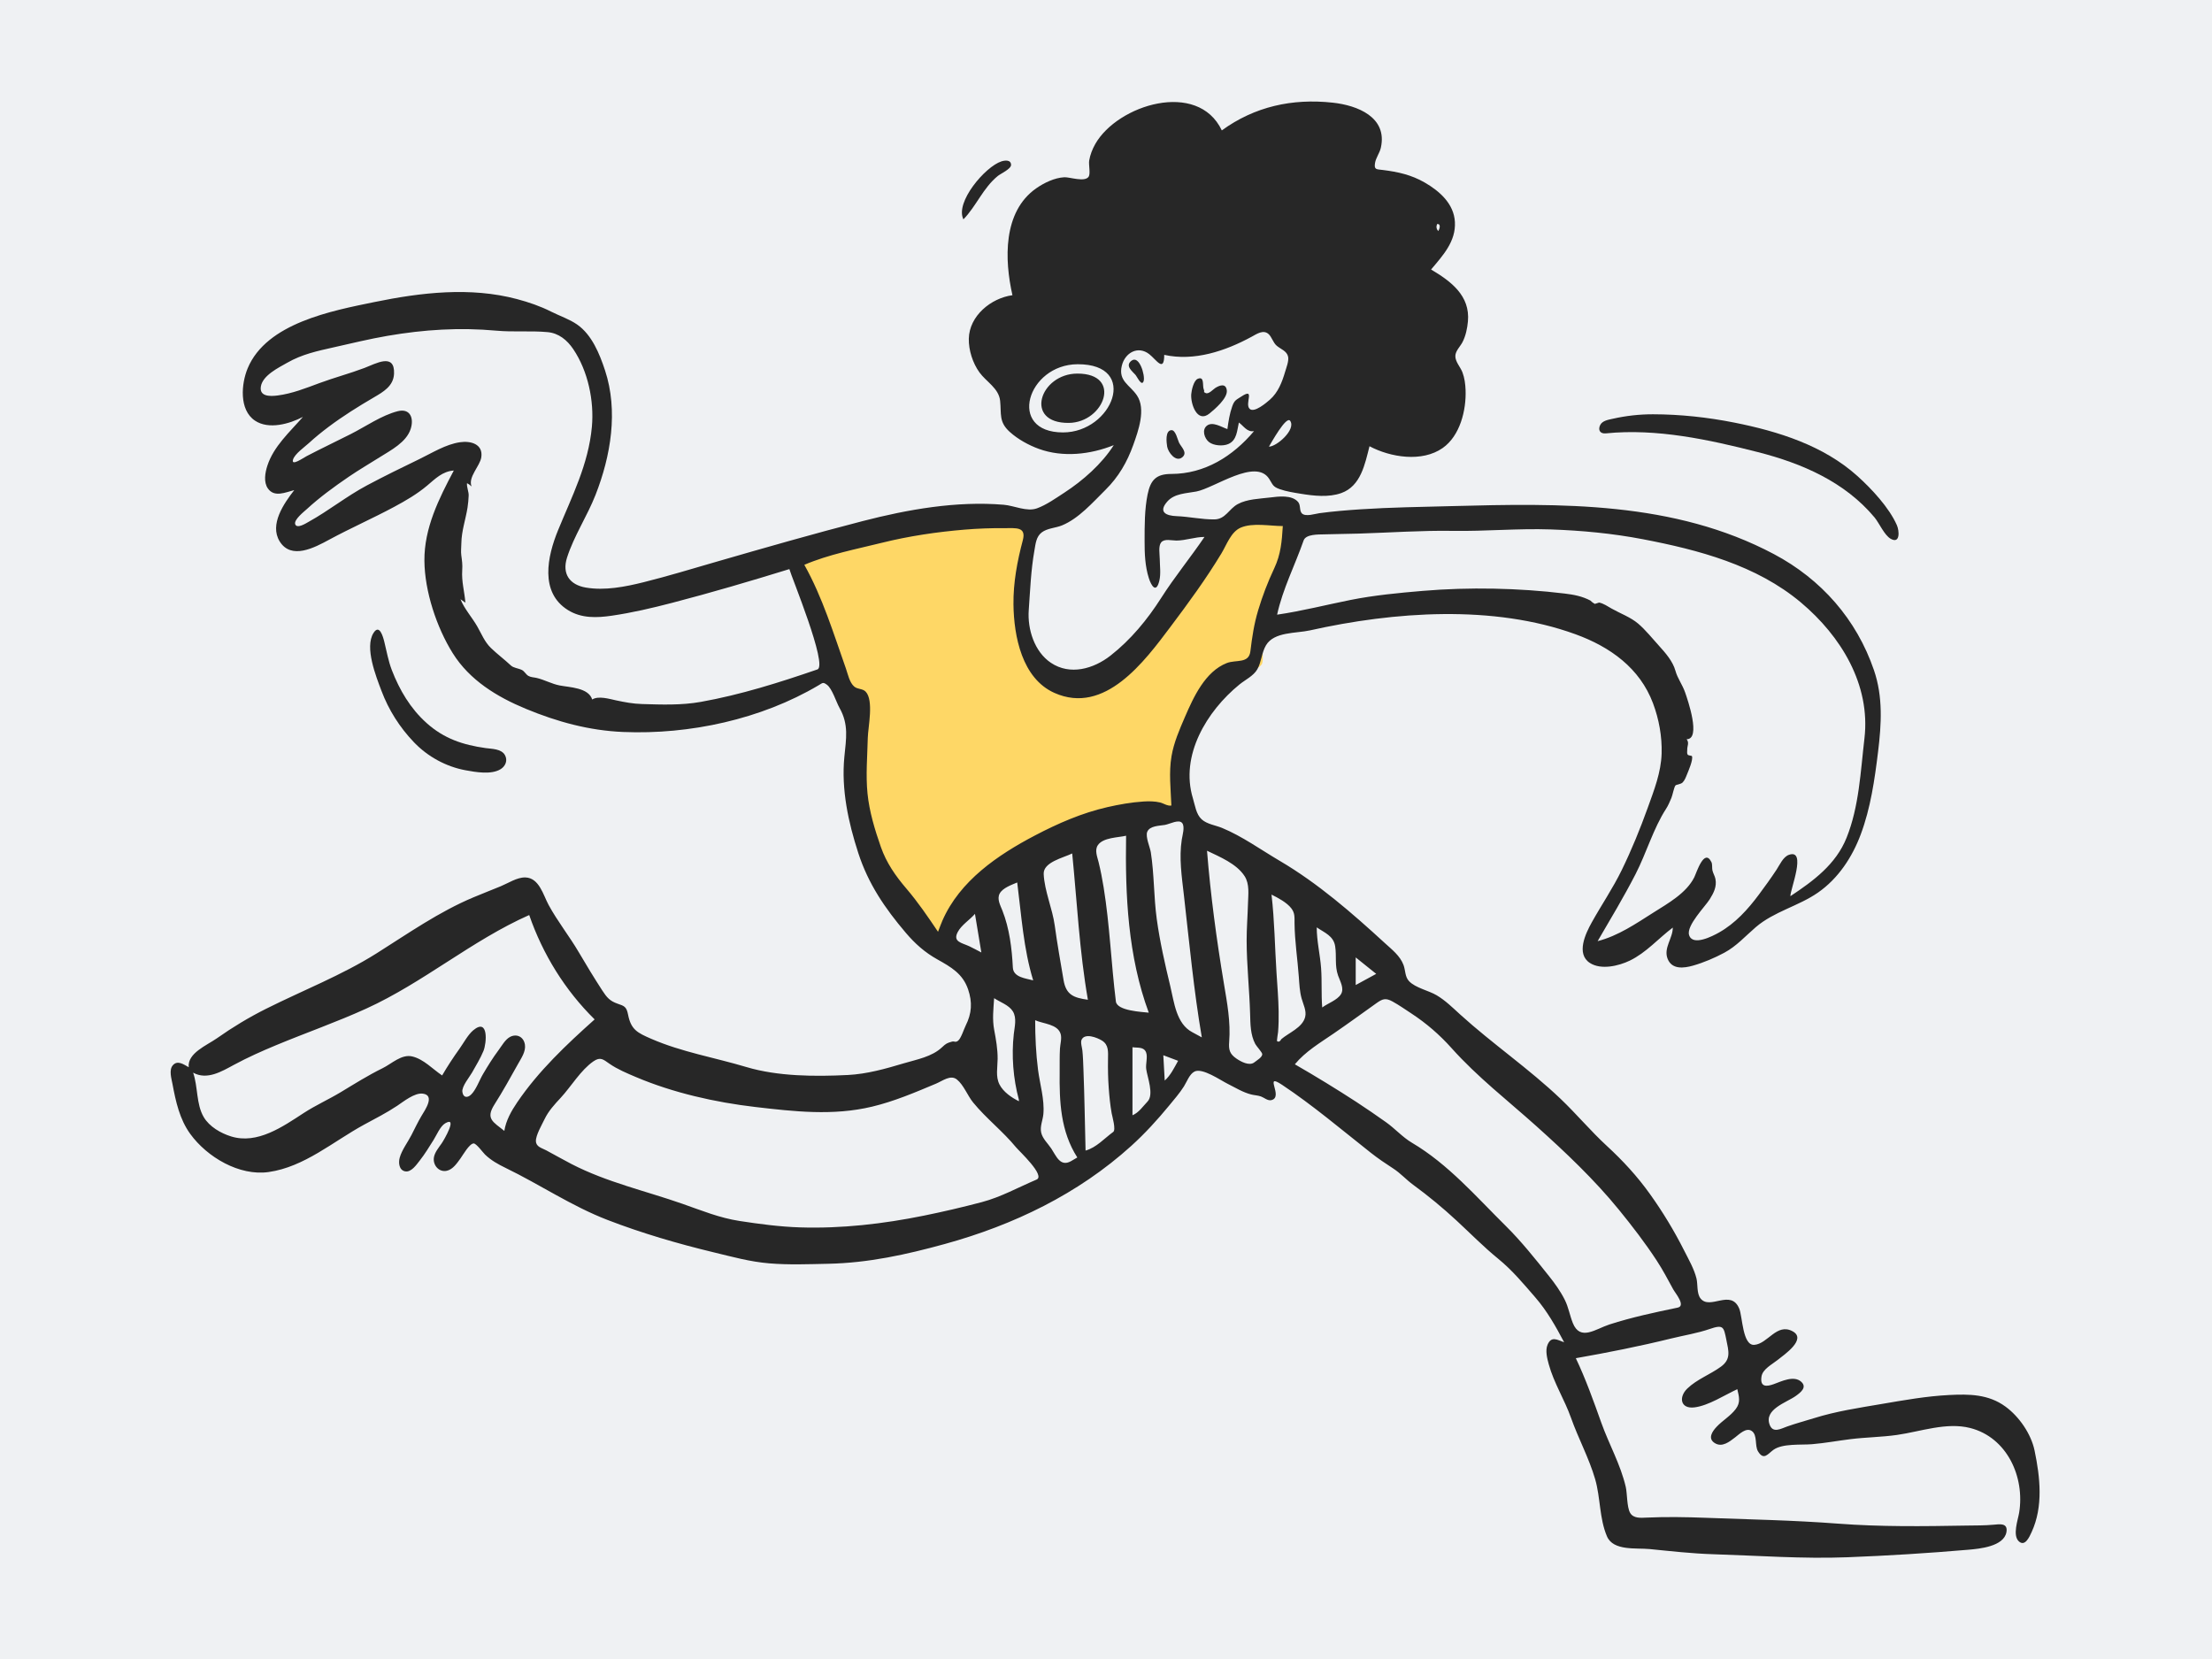 <svg xmlns="http://www.w3.org/2000/svg" viewBox="0 0 1024 768" version="1.1"><g id="react-group-151" stroke="none" stroke-width="1" fill="#eff1f3" fill-rule="evenodd"><g id="react-group-152"><rect id="react-rect-154" x="0" y="0" width="1024" height="768"></rect><path d="M367.188,255.425 C375.709,277.199 384.228,298.973 392.749,320.747 C395.9,328.799 394.089,338.553 394.37,347.093 C394.939,364.48 395.75,381.767 404.31,397.263 C412.3,411.731 422.134,425.327 432.188,438.425 C445.834,419.047 466.986,403.896 487.33,392.458 C501.346,384.578 516.662,377.575 532.729,375.305 C537.724,374.599 543.234,374.121 548.188,375.425 C547.518,367.763 547.394,359.982 547.972,352.313 C548.878,340.295 552.017,332.135 561.141,324.11 C565.782,320.029 570.781,316.35 575.874,312.856 C577.691,311.609 583.044,309.398 584.138,307.455 C585.1,305.748 584.23,300.831 584.358,298.812 C584.809,291.738 585.904,284.646 587.977,277.858 C591.898,265.025 598.846,253.172 603.188,240.425 C596.722,239.501 590.255,238.578 583.79,237.654 C579.412,237.028 576.514,235.184 573.707,238.387 C563.985,249.475 555.691,262.246 546.805,274.013 C540.946,281.772 535.244,289.569 528.61,296.702 C518.008,308.1 498.928,326.555 483.285,312.192 C475.252,304.818 474.032,292.153 473.872,281.929 C473.655,268.012 475.776,254.092 478.188,240.425 C454.525,238.171 430.143,242.042 406.938,246.425 C393.597,248.945 380.292,251.863 367.188,255.425" id="react-path-155" fill="#fed766"></path><g id="react-group-153" transform="translate(79, 47)" fill="#272727"><path d="M419.775,125.944 C402.354,125.944 394.796,148.993 415.793,148.776 C432.173,148.606 440.812,125.944 419.775,125.944 L419.775,125.944 Z M413.107,153.183 C386.96,153.183 396.55,121.698 419.874,121.615 C448.652,121.514 435.936,153.179 413.107,153.183 L413.107,153.183 Z M697.628,558.343 C687.022,560.538 676.368,562.817 666.047,566.139 C659.716,568.177 652.536,574.013 649.111,565.476 C647.692,561.941 647.118,558.195 645.403,554.764 C643.429,550.813 640.835,547.19 638.087,543.747 C631.829,535.91 625.284,527.667 618.167,520.63 C604.35,506.968 591.393,491.9 574.619,482.008 C570.309,479.467 566.729,475.394 562.575,472.465 C558.11,469.318 553.629,466.199 549.05,463.219 C539.673,457.117 530.116,451.282 520.425,445.693 C525.303,439.779 532.035,435.796 538.281,431.515 C544.963,426.934 551.535,422.145 558.129,417.445 C561.019,415.386 562.423,414.856 565.646,416.625 C568.612,418.254 571.516,420.297 574.349,422.151 C581.299,426.698 587.476,432.054 593.009,438.245 C604.927,451.58 618.872,462.345 632.141,474.243 C645.605,486.316 659.02,499.005 670.459,513.048 C676.588,520.572 682.624,528.421 687.938,536.546 C690.746,540.839 693.128,545.368 695.577,549.868 C696.529,551.619 701.585,557.524 697.628,558.343 L697.628,558.343 Z M514.102,434.103 C513.778,434.88 513.051,435.564 512.213,434.992 C511.987,434.837 512.629,431.173 512.664,430.733 C512.918,427.575 512.967,424.403 512.919,421.237 C512.828,415.265 512.318,409.311 511.933,403.352 C511.154,391.282 511.025,379.164 509.622,367.14 C512.617,368.622 516.702,370.774 518.793,373.497 C520.508,375.732 520.251,377.686 520.28,380.429 C520.371,388.714 521.666,396.957 522.263,405.213 C522.504,408.547 522.65,411.875 523.522,415.114 C524.258,417.852 525.925,420.893 525.195,423.795 C523.947,428.747 517.615,431.07 514.102,434.103 L514.102,434.103 Z M530.553,382.311 C534.183,384.792 538.337,386.232 539.084,391.049 C539.806,395.715 538.814,399.993 540.423,404.576 C541.379,407.294 543.423,410.62 541.754,413.276 C540.011,416.047 535.638,417.46 533.097,419.39 C532.594,413.345 533.019,407.268 532.578,401.221 C532.117,394.897 530.553,388.671 530.553,382.311 L530.553,382.311 Z M548.6,396.217 C551.762,398.755 554.924,401.292 558.086,403.83 C554.923,405.552 551.762,407.275 548.6,408.998 L548.6,396.217 Z M501.716,444.762 C499.384,446.651 495.384,444.428 493.385,443.054 C490.271,440.913 489.723,438.995 490.02,435.287 C490.755,426.108 489.072,417.25 487.56,408.191 C484.167,387.861 481.408,367.381 479.765,346.832 C485.669,349.668 493.465,352.848 497.157,358.584 C499.542,362.288 498.843,367.025 498.729,371.236 C498.574,376.981 498.093,382.717 498.105,388.466 C498.129,399.774 499.396,411.076 499.714,422.381 C499.848,427.123 499.832,431.989 502.1,436.292 C502.611,437.26 505.251,440.131 505.323,440.925 C505.457,442.404 502.811,443.86 501.716,444.762 L501.716,444.762 Z M472.997,430.867 C465.487,426.96 464.545,416.919 462.772,409.576 C460.301,399.34 457.927,388.89 456.496,378.452 C455.088,368.189 455.347,357.787 453.745,347.54 C453.393,345.291 451.154,340.294 452.096,338.06 C453.288,335.236 457.741,335.309 460.249,334.88 C462.545,334.486 466.853,332.034 468.335,334.103 C469.567,335.823 468.379,339.751 468.088,341.595 C466.74,350.19 468.088,358.859 469.068,367.457 C471.575,389.432 473.619,411.411 477.353,433.23 C475.902,432.441 474.463,431.629 472.997,430.867 L472.997,430.867 Z M460.186,453.225 C459.967,449.318 459.75,445.411 459.531,441.505 C461.813,442.364 464.094,443.223 466.377,444.083 C464.581,447.292 462.976,450.728 460.186,453.225 L460.186,453.225 Z M452.213,462.954 C450.084,465.168 448.198,468.072 445.258,469.293 L445.258,437.794 C447.752,438.163 450.555,437.503 451.576,440.238 C452.356,442.329 451.309,445.574 451.61,447.865 C452.105,451.642 455.346,459.697 452.213,462.954 L452.213,462.954 Z M437.577,416.621 C435.39,399.016 434.75,381.259 431.898,363.731 C431.253,359.763 430.515,355.914 429.546,352.014 C428.932,349.549 427.657,346.547 429.245,344.232 C431.691,340.666 438.553,340.769 442.299,339.884 C441.848,367.488 443.143,395.638 452.798,421.795 C449.615,421.428 438.115,420.957 437.577,416.621 L437.577,416.621 Z M436.346,477.002 C432.259,479.961 428.559,484.25 423.539,485.63 C423.226,473.108 423.041,460.578 422.556,448.062 C422.443,445.15 422.366,442.211 422.069,439.31 C421.943,438.075 421.114,435.533 421.71,434.293 C423.236,431.117 428.833,433.283 431.146,434.721 C434.334,436.702 433.978,439.967 433.928,443.465 C433.866,447.927 433.936,452.216 434.265,456.681 C434.556,460.639 434.925,464.472 435.622,468.372 C435.855,469.679 437.719,476.007 436.346,477.002 L436.346,477.002 Z M416.728,490.575 C411.77,493.292 409.939,488.107 407.667,484.692 C406.108,482.348 403.618,480.123 402.989,477.28 C402.356,474.42 403.772,471.527 404.012,468.704 C404.59,461.921 402.391,454.924 401.537,448.239 C400.567,440.645 400.212,432.942 400.212,425.29 C403.958,426.991 410.663,427.06 412.01,431.673 C412.609,433.721 411.808,436.364 411.685,438.454 C411.477,441.974 411.594,445.527 411.551,449.054 C411.379,463.032 411.949,476.68 419.718,488.825 C418.73,489.422 417.733,490.006 416.728,490.575 L416.728,490.575 Z M400.825,499.077 C392.436,502.629 384.369,507.157 375.513,509.495 C366.654,511.833 357.622,513.946 348.642,515.766 C329.849,519.576 310.543,521.806 291.349,521.193 C281.954,520.892 272.71,519.656 263.428,518.235 C254.029,516.796 245.892,513.412 236.997,510.299 C219.706,504.248 201.983,500.325 185.59,491.876 C181.634,489.837 177.785,487.606 173.856,485.519 C171.769,484.411 169.205,483.935 169.091,481.295 C168.974,478.56 171.927,473.539 173.098,471.088 C174.912,467.293 177.712,464.277 180.552,461.216 C185.369,456.027 189.891,448.31 195.734,444.31 C198.956,442.104 200.28,443.452 203.108,445.418 C206.831,448.007 211.275,449.85 215.443,451.617 C232.589,458.887 252.078,463.291 270.523,465.443 C288.683,467.561 306.637,469.621 324.718,465.301 C334.952,462.856 344.556,458.744 354.228,454.69 C357.426,453.35 361.021,450.404 363.944,452.706 C367.073,455.171 368.937,460.259 371.493,463.378 C377.613,470.844 385.209,476.653 391.329,484.1 C392.814,485.909 405.129,497.255 400.825,499.077 L400.825,499.077 Z M160.399,463.351 C157.685,467.353 155.241,471.682 154.466,476.521 C149.253,472.34 145.695,470.924 149.888,464.317 C153.806,458.141 157.289,451.847 160.858,445.453 C162.315,442.841 164.478,439.778 164.005,436.611 C163.466,433.003 160.251,431.383 157.124,433.011 C154.903,434.167 153.231,437.223 151.766,439.181 C149.125,442.711 146.826,446.461 144.582,450.251 C142.916,453.067 141.339,457.627 139.011,459.786 C137.444,461.239 135.464,461.317 135.048,458.474 C134.678,455.947 138.429,451.491 139.547,449.481 C141.37,446.204 143.376,443.005 144.807,439.528 C146.292,435.925 147.263,423.992 140.107,429.924 C137.637,431.971 135.558,435.925 133.697,438.517 C130.836,442.504 128.149,446.617 125.674,450.855 C121.305,447.935 117.147,443.323 111.875,442.067 C106.864,440.873 102.364,445.42 98.087,447.516 C91.428,450.779 85.141,454.737 78.8,458.564 C73.141,461.979 67.122,464.653 61.571,468.266 C51.915,474.552 40.155,482.834 28.027,479.099 C23.222,477.62 17.916,474.575 15.305,470.121 C11.777,464.103 12.678,456.083 10.408,449.567 C16.837,453.124 23.613,449.018 29.283,445.954 C35.637,442.52 42.228,439.585 48.896,436.815 C62.679,431.09 76.971,426.091 90.536,419.916 C117.043,407.848 139.389,388.389 165.987,376.592 C172.243,394.732 182.579,411.443 196.274,424.91 C183.197,436.612 170.299,448.751 160.399,463.351 L160.399,463.351 Z M369.79,391.085 C366.241,389.409 361.922,389.058 364.384,384.428 C366.133,381.141 369.935,378.853 372.337,376.057 L375.298,393.925 C373.465,392.974 371.658,391.968 369.79,391.085 L369.79,391.085 Z M389.881,400.929 C389.429,392.023 388.314,382.841 385.031,374.499 C384.068,372.053 382.418,369.171 383.795,366.627 C385.202,364.027 389.342,362.605 391.897,361.519 C393.844,376.694 394.782,392.134 399.296,406.842 C395.967,405.928 390.113,405.482 389.881,400.929 L389.881,400.929 Z M392.643,461.995 C392.661,462.264 392.677,462.532 392.694,462.801 C389.277,461.114 385.456,458.505 383.678,455.001 C381.814,451.326 382.81,447.101 382.834,443.172 C382.86,438.636 382.087,434.248 381.248,429.811 C380.3,424.806 380.891,420.114 381.211,415.081 C383.955,416.936 388.078,418.244 389.886,421.199 C391.778,424.291 390.69,428.321 390.316,431.679 C389.204,441.664 390.03,452.292 392.643,461.995 L392.643,461.995 Z M424.618,415.819 C418.022,414.894 414.512,413.559 413.352,406.705 C411.927,398.289 410.426,389.921 409.274,381.461 C408.203,373.604 404.52,365.458 404.153,357.622 C403.894,352.106 413.159,350.142 417.355,348.089 C419.597,370.681 420.712,393.422 424.618,415.819 L424.618,415.819 Z M357.248,379.224 C356.515,380.906 355.905,382.639 355.239,384.348 C350.582,377.436 345.992,370.671 340.569,364.327 C335.546,358.449 331.359,352.447 328.785,345.109 C325.994,337.156 323.436,328.714 322.594,320.301 C321.745,311.819 322.525,303.118 322.72,294.614 C322.834,289.673 325.601,277.198 321.726,273.172 C320.303,271.693 318.054,272.194 316.444,270.825 C314.238,268.95 313.525,265.107 312.614,262.53 C306.87,246.293 301.808,229.564 293.349,214.469 C304.63,209.641 317.396,207.215 329.281,204.262 C341.761,201.161 354.724,199.246 367.534,198.18 C373.719,197.666 379.914,197.448 386.12,197.494 C391.156,197.532 396.194,196.69 394.488,203.105 C391.909,212.798 390.041,222.728 390.163,232.805 C390.34,247.519 394.107,267.048 409.1,273.754 C432.454,284.198 450.874,259.102 462.832,243.192 C471.19,232.071 479.25,221.074 486.465,209.137 C488.824,205.235 490.84,199.219 495.335,197.272 C500.912,194.857 508.957,196.531 514.85,196.531 C514.403,203.638 513.95,209.589 510.869,216.127 C507.883,222.462 505.439,228.84 503.43,235.55 C501.508,241.968 500.636,247.961 499.839,254.516 C499.13,260.341 493.166,258.283 488.902,259.953 C478.899,263.871 473.509,275.736 469.552,284.887 C467.024,290.734 464.413,296.72 463.335,303.04 C462.045,310.601 462.974,318.295 463.265,325.897 C461.539,326.264 459.647,324.869 458.02,324.484 C455.539,323.898 452.831,323.88 450.303,324.045 C444.733,324.41 439.085,325.405 433.65,326.645 C421.898,329.327 410.786,334.165 400.143,339.745 C382.892,348.789 365.296,360.747 357.248,379.224 L357.248,379.224 Z M299.404,262.901 C281.763,268.972 263.857,274.632 245.458,277.919 C236.409,279.535 227.355,279.19 218.213,278.919 C214.012,278.794 210.363,278.101 206.291,277.237 C203.192,276.579 198.023,274.974 195.146,276.824 C193.47,271.304 184.615,271.202 180.075,270.313 C176.381,269.59 173.129,267.727 169.5,266.852 C168.138,266.524 166.811,266.58 165.606,265.892 C164.449,265.232 163.796,263.733 162.592,263.148 C160.862,262.308 158.761,262.252 157.486,261.056 C154.53,258.285 151.223,255.818 148.296,253.002 C145.34,250.161 143.938,246.489 141.922,242.965 C139.566,238.843 135.907,234.787 134.17,230.4 C134.933,230.924 135.691,231.454 136.445,231.992 C136.032,226.832 134.617,222.295 134.976,216.947 C135.154,214.308 134.886,212.616 134.552,210.12 C134.297,208.214 134.545,206.645 134.573,204.511 C134.649,198.812 136.531,193.595 137.426,188.031 C137.724,186.183 137.881,184.2 137.962,182.371 C138.035,180.7 136.995,178.476 137.192,176.675 C137.973,177.072 138.677,177.577 139.303,178.191 C137.549,173.902 143.18,168.802 143.804,164.707 C144.743,158.548 138.879,156.986 133.921,157.723 C127.248,158.715 121.084,162.658 115.111,165.543 C106.933,169.495 98.799,173.465 90.785,177.744 C81.384,182.763 73.176,189.42 63.922,194.543 C62.75,195.192 58.435,197.994 57.653,195.657 C56.959,193.585 61.78,189.834 62.951,188.756 C68.965,183.218 75.71,178.311 82.458,173.706 C87.119,170.524 92.003,167.679 96.775,164.669 C101.902,161.435 109.088,157.787 111.1,151.608 C112.756,146.524 110.833,141.904 105.101,143.364 C97.683,145.254 90.254,150.452 83.444,153.905 C76.641,157.356 69.734,160.617 62.973,164.148 C61.465,164.935 55.676,169.007 56.651,165.754 C57.439,163.123 61.99,159.949 63.953,158.151 C66.86,155.486 69.923,152.995 73.077,150.628 C79.743,145.625 86.826,141.195 94.019,136.998 C98.431,134.424 103.181,131.708 103.415,125.983 C103.814,116.162 94.897,121.374 89.752,123.322 C82.869,125.926 75.737,127.801 68.837,130.362 C62.546,132.696 56.193,135.231 49.485,136.084 C46.053,136.521 40.947,136.652 41.773,131.859 C42.66,126.723 49.995,123.196 54.002,120.905 C60.859,116.984 67.886,115.491 75.501,113.782 C83.792,111.921 91.969,109.918 100.354,108.476 C117.344,105.553 133.697,104.52 150.861,106.081 C158.728,106.796 166.723,106.03 174.503,106.75 C179.676,107.228 183.558,110.448 186.37,114.614 C193.221,124.768 196.098,138.613 194.997,150.611 C193.4,167.993 185.816,182.643 179.334,198.47 C174.403,210.509 170.724,227.237 183.947,235.436 C190.191,239.308 197.241,239.038 204.234,238.02 C213.669,236.646 222.963,234.461 232.182,232.063 C250.4,227.324 268.439,222 286.425,216.454 C287.217,219.588 304.394,261.184 299.404,262.901 L299.404,262.901 Z M397.234,235.496 C397.9,226.18 398.232,216.992 399.871,207.777 C400.405,204.777 400.644,201.445 403.259,199.461 C405.843,197.5 409.68,197.437 412.621,196.227 C420.429,193.013 426.811,185.628 432.713,179.809 C438.807,173.801 442.767,166.956 445.64,158.929 C447.939,152.509 451.585,142.371 447.329,136.057 C444.015,131.142 438.614,129.416 440.314,122.336 C441.768,116.284 447.787,112.877 453.014,116.949 C456.281,119.493 459.952,125.672 459.952,117.272 C473.882,120.356 488.277,115.483 500.448,108.872 C502.827,107.579 505.744,105.527 508.163,107.564 C509.761,108.91 510.281,111.561 512.032,113.055 C513.861,114.616 516.732,115.483 517.297,118.095 C517.733,120.108 516.463,123.244 515.919,125.105 C514.534,129.847 512.667,134.695 508.874,138.012 C507.232,139.448 501.596,144.305 499.484,142.25 C497.044,139.877 502.338,132.182 495.611,136.588 C493.204,138.165 492.458,138.241 491.432,141.121 C490.227,144.504 489.678,148.095 489.2,151.637 C486.585,150.782 482.432,147.999 479.759,150.022 C477.228,151.939 478.564,155.95 480.647,157.617 C482.785,159.328 487.142,159.648 489.642,158.548 C493.639,156.789 493.658,152.293 494.512,148.6 C496.77,150.237 498.281,153.141 501.526,152.584 C491.664,164.277 478.678,172.375 463.254,172.401 C456.28,172.413 453.646,175.094 452.255,181.893 C450.835,188.838 450.874,196.41 450.865,203.455 C450.857,209.204 451.066,215.087 452.822,220.611 C453.985,224.272 456.254,227.839 457.689,221.852 C458.461,218.638 457.913,214.947 457.881,211.658 C457.863,209.59 457.167,205.814 458.52,204.112 C460.023,202.22 463.511,203.263 465.603,203.243 C469.995,203.201 474.198,201.561 478.593,201.561 C472.099,211.127 464.743,220.071 458.526,229.83 C452.17,239.809 444.444,249.182 435.081,256.508 C427.259,262.628 416.369,265.787 407.489,259.826 C399.871,254.713 396.604,244.305 397.234,235.496 L397.234,235.496 Z M518.25,147.81 C521.086,151.856 511.935,159.821 508.425,159.76 C509.321,158.319 516.476,145.279 518.25,147.81 L518.25,147.81 Z M524.483,203.198 C525.524,200.207 531.408,200.454 533.85,200.374 C539.175,200.199 544.51,200.186 549.84,200.022 C564.411,199.576 578.973,198.524 593.558,198.757 C608.656,198.998 623.768,197.562 638.839,198.087 C653.158,198.585 667.424,199.917 681.5,202.614 C707.289,207.556 734.098,214.602 754.711,231.918 C773.226,247.471 787.022,269.979 784.103,294.856 C782.302,310.196 781.648,326.308 775.837,340.81 C770.898,353.135 760.531,360.772 749.824,367.871 C749.683,364.917 757.552,345.796 749.154,348.72 C746.445,349.663 744.874,353.392 743.397,355.628 C740.807,359.55 738.032,363.39 735.223,367.16 C730.126,374.004 724.274,380.476 716.755,384.706 C713.843,386.345 704.578,391.167 702.931,385.878 C701.567,381.497 710.413,372.625 712.496,369.272 C714.342,366.299 715.82,363.428 715.126,359.889 C714.858,358.526 714.036,357.273 713.729,355.909 C713.481,354.805 713.769,353.115 713.27,352.107 C709.93,345.363 706.37,357.044 705.314,359.152 C701.66,366.449 693.151,371.199 686.531,375.383 C678.297,380.587 670.15,386.225 660.59,388.685 C666.573,378.441 672.688,368.263 678.121,357.71 C683.179,347.884 686.377,336.515 692.287,327.398 C693.285,325.858 693.963,324.19 694.754,322.345 C695.247,321.196 695.988,317.281 696.64,316.595 C697.01,316.205 699.078,316.057 699.889,315.268 C700.889,314.298 701.45,312.761 701.958,311.499 C702.561,309.999 704.872,304.777 704.265,303.079 C704.138,302.724 702.486,302.878 702.2,302.223 C701.864,301.455 702.108,300.895 702.073,300.112 C701.994,298.306 703.137,296.942 701.787,295.215 C708.613,295.215 702.252,276.859 701.085,273.522 C699.788,269.813 697.614,267.149 696.613,263.531 C695.392,259.117 691.998,255.248 688.968,251.915 C685.937,248.58 682.774,244.603 679.363,241.701 C675.83,238.695 671.06,236.994 667.046,234.718 C665.256,233.703 663.341,232.355 661.286,231.943 C660.619,232.141 659.955,232.348 659.293,232.562 C658.522,232.158 657.837,231.639 657.239,231.005 C653.401,229.01 649.641,228.291 645.321,227.769 C623.972,225.189 601.089,224.724 579.656,226.535 C568.52,227.475 557.199,228.547 546.231,230.731 C534.873,232.993 523.698,235.881 512.215,237.545 C514.808,225.606 520.485,214.674 524.483,203.198 L524.483,203.198 Z M586.272,56.727 C588.242,56.465 587.415,59.15 586.779,59.958 C585.951,59.007 585.782,57.93 586.272,56.727 L586.272,56.727 Z M862.875,624.549 C861.262,616.779 855.729,608.767 849.351,604.122 C841.481,598.389 832.594,598.324 823.347,598.791 C812.749,599.327 802.456,601.177 792.019,602.952 C781.412,604.756 770.974,606.308 760.68,609.536 C756.556,610.829 752.365,611.918 748.298,613.376 C745.265,614.464 741.759,616.55 740.241,612.589 C737.48,605.392 748.098,602.264 752.325,599.228 C754.627,597.574 757.686,595.184 754.798,592.623 C751.384,589.597 745.597,592.508 742.116,593.761 C738.903,594.918 735.643,595.319 736.46,590.186 C737.003,586.777 741.428,584.567 743.904,582.576 C746.95,580.127 757.643,572.913 750.783,569.256 C743.48,565.364 739.38,575.075 733.141,575.575 C727.649,576.015 727.684,562.508 726.148,558.809 C722.27,549.466 712.56,559.689 708.198,554.055 C706.399,551.732 707.02,547.551 706.348,544.828 C705.242,540.344 702.677,535.944 700.606,531.835 C696.02,522.744 690.723,514.01 684.796,505.731 C678.876,497.461 672.317,490.35 664.853,483.473 C657.367,476.576 650.842,468.739 643.48,461.717 C628.825,447.74 611.935,436.238 596.918,422.603 C593.452,419.455 590.148,416.173 586.1,413.758 C582.384,411.542 576.24,410.347 573.279,407.194 C571.354,405.145 571.671,402.263 570.736,399.741 C569.154,395.468 565.352,392.575 562.097,389.588 C546.963,375.703 531.129,361.908 513.358,351.467 C504.739,346.402 496.007,340.098 486.76,336.285 C483.772,335.052 479.732,334.542 477.273,332.285 C474.696,329.919 474.21,325.784 473.235,322.586 C467.188,302.75 479.644,282.208 494.766,269.883 C497.456,267.691 501.333,265.882 503.062,262.813 C504.956,259.451 505.046,255.138 507.067,251.72 C510.81,245.389 520.994,246.262 527.424,244.824 C566.25,236.138 612.328,232.774 650.385,246.631 C666.377,252.453 680.113,262.253 686.23,278.574 C688.991,285.94 690.444,293.929 690.214,301.802 C689.959,310.574 686.748,318.712 683.811,326.882 C680.28,336.706 676.329,346.385 671.754,355.772 C667.626,364.245 662.393,371.872 657.835,380.071 C655.004,385.164 650.514,394.555 656.992,398.77 C662.158,402.131 670.359,400.166 675.455,397.708 C683.077,394.031 688.713,387.431 695.384,382.405 C695.413,387.385 690.984,391.845 693.002,396.883 C695.006,401.888 700.445,401.239 704.742,400.018 C709.649,398.623 714.736,396.457 719.226,394.05 C724.9,391.009 728.981,386.346 733.801,382.21 C742.269,374.945 753.521,372.511 762.59,366.212 C771.964,359.701 778.44,349.845 782.392,339.271 C786.968,327.024 788.839,313.892 790.416,300.978 C791.975,288.202 792.739,275.609 788.508,263.236 C780.462,239.704 764.135,221.148 742.191,209.509 C695.886,184.948 643.58,185.953 592.724,187.301 C578.786,187.671 564.835,187.858 550.917,188.771 C544.519,189.191 538.107,189.713 531.752,190.575 C529.814,190.838 525.476,192.32 523.749,190.732 C522.417,189.508 523.198,186.932 521.99,185.455 C519.116,181.943 512.704,182.846 508.876,183.314 C504.041,183.903 498.346,184.007 493.999,186.363 C489.82,188.628 488.366,193.373 483.187,193.444 C477.428,193.522 471.41,192.153 465.608,191.933 C461.044,191.76 456.993,190.188 461.365,185.189 C464.698,181.377 470.281,181.4 474.813,180.537 C483.192,178.942 502.24,164.931 508.516,174.646 C510.239,177.312 510.116,178.279 513.427,179.445 C516.488,180.524 519.963,181.048 523.17,181.574 C529.137,182.552 536.076,183.339 541.914,181.257 C550.988,178.02 552.864,167.826 554.982,159.577 C564.673,164.725 579.307,167.116 588.876,160.386 C596.917,154.73 599.809,142.873 599.462,133.566 C599.359,130.798 598.992,127.959 598.007,125.354 C597.094,122.939 594.632,120.428 594.723,117.742 C594.803,115.403 597.01,113.371 598.023,111.41 C599.526,108.5 600.248,105.044 600.546,101.8 C601.635,89.891 592.737,83.246 583.487,77.767 C588.92,71.299 594.995,64.844 594.521,55.783 C594.08,47.328 587.398,41.444 580.507,37.478 C574.344,33.931 568.126,32.558 561.212,31.698 C558.199,31.323 557.047,31.632 557.528,28.524 C557.909,26.056 559.683,23.863 560.23,21.42 C563.417,7.185 549.349,1.767 537.965,0.527 C519.219,-1.515 501.838,2.302 486.611,13.364 C475.484,-10.066 438.38,1.494 428.04,19.652 C426.683,22.033 425.682,24.62 425.214,27.326 C424.902,29.137 425.882,33.407 424.978,34.783 C423.216,37.466 416.194,34.926 413.719,35.054 C409.185,35.287 404.329,37.637 400.667,40.201 C385.194,51.037 385.977,73.302 389.692,89.657 C379.746,91.006 369.694,99.233 369.493,109.81 C369.391,115.118 371.315,121.106 374.42,125.397 C377.598,129.791 383.396,132.727 383.991,138.569 C384.616,144.715 383.319,148.32 388.457,152.954 C392.223,156.352 397.205,159.097 401.963,160.818 C413.1,164.846 425.773,163.418 436.592,159.073 C431.093,167.754 422.294,175.492 413.723,181.064 C409.879,183.564 405.36,186.776 401.028,188.331 C396.327,190.019 390.507,187.074 385.647,186.667 C363.812,184.84 341.327,188.813 320.314,194.239 C297.572,200.111 275.09,206.562 252.518,213.086 C241.343,216.316 230.186,219.728 218.896,222.537 C210.419,224.646 200.976,226.501 192.216,225.007 C184.748,223.732 181.085,218.696 183.491,211.14 C186.661,201.187 192.846,191.905 196.679,182.129 C203.769,164.046 207.282,143.271 201.082,124.444 C198.571,116.82 194.998,107.969 188.162,103.221 C184.548,100.711 180.025,99.231 176.104,97.248 C171.122,94.728 165.768,92.904 160.379,91.469 C138.728,85.704 115.886,88.399 94.263,92.84 C74.732,96.852 44.39,102.541 35.667,123.469 C32.684,130.625 31.6,142.722 39.016,147.714 C45.399,152.009 55.035,149.23 61.243,145.987 C55.193,152.946 47.68,159.58 44.761,168.613 C43.734,171.793 42.943,176.182 45.018,179.13 C48.034,183.414 53.162,180.895 57.213,179.89 C52.461,186.019 45.618,195.79 50.469,203.624 C55.836,212.29 66.655,206.481 73.334,202.862 C83.244,197.493 93.578,192.966 103.507,187.629 C108.826,184.771 114.042,181.738 118.681,177.848 C122.522,174.627 125.78,171.208 131.081,170.819 C124.163,183.878 117.344,197.46 117.47,212.603 C117.588,226.704 123.124,243.467 130.604,255.409 C138.431,267.904 151.067,275.596 164.402,281.122 C178.923,287.14 193.735,291.203 209.508,291.856 C240.254,293.129 273.399,285.968 299.932,270.248 C301.917,269.072 301.988,268.661 303.846,270.023 C306.227,271.767 308.138,278.05 309.627,280.687 C313.992,288.421 312.702,294.923 311.877,303.401 C310.413,318.459 313.704,333.673 318.336,347.928 C322.963,362.173 330.654,373.448 340.284,384.778 C344.605,389.861 349.098,393.874 354.935,397.135 C361.282,400.682 366.693,403.772 369.156,410.991 C371.208,417.009 370.875,422.152 368.022,427.817 C367.284,429.282 365.868,433.763 364.516,434.784 C363.228,435.758 362.887,434.887 361.693,435.204 C359.514,435.782 358.892,436.105 357.131,437.776 C352.421,442.246 345.45,443.429 339.349,445.253 C330.956,447.764 322.317,450.201 313.527,450.645 C298.387,451.411 281.087,451.323 266.511,446.961 C251.831,442.567 236.617,440.039 222.493,433.901 C216.071,431.11 213.111,429.682 211.748,422.693 C211.024,418.985 209.987,418.695 206.88,417.629 C203.312,416.403 201.883,414.717 199.78,411.473 C196.017,405.671 192.434,399.78 188.937,393.816 C184.556,386.347 179.074,379.49 174.952,371.892 C172.488,367.352 170.617,359.37 164.2,359.192 C160.391,359.087 156.242,361.857 152.82,363.266 C148.648,364.984 144.442,366.618 140.279,368.358 C124.254,375.058 109.944,385.122 95.3,394.35 C79.317,404.421 61.038,411.541 44.116,420.024 C36.22,423.982 28.68,428.527 21.463,433.621 C16.796,436.913 7.685,440.506 8.367,447.046 C6.058,445.785 3.169,443.584 0.96,446.205 C-0.864,448.368 0.387,452.346 0.846,454.807 C2.355,462.903 4.15,471.152 9.084,477.939 C16.899,488.69 31.794,497.506 45.367,495.57 C61.959,493.204 75.266,481.402 89.524,473.649 C94.732,470.817 99.96,468.18 104.893,464.892 C107.8,462.955 112.92,458.777 116.739,459.28 C122.565,460.047 117.694,466.94 116.098,469.627 C114.409,472.473 112.998,475.472 111.49,478.419 C109.799,481.72 106.988,485.406 106.019,488.983 C105.406,491.247 105.705,494.681 108.523,495.247 C111.389,495.824 113.842,492.113 115.296,490.274 C117.692,487.242 119.687,483.924 121.744,480.66 C123.109,478.493 124.794,474.362 127.099,473.007 C133.07,469.498 126.54,480.75 125.468,482.286 C124.123,484.215 122.173,486.543 121.848,488.924 C121.369,492.428 124.223,495.81 127.891,494.971 C130.717,494.325 132.623,491.381 134.213,489.212 C135.235,487.819 138.289,482.383 140.269,482.331 C141.493,482.3 144.583,486.553 145.537,487.475 C148.311,490.156 151.599,491.985 155.048,493.656 C171.017,501.393 185.537,511.303 202.195,517.733 C218.11,523.877 234.705,528.718 251.268,532.71 C260.004,534.815 268.17,537.111 277.178,537.852 C286.293,538.601 295.277,538.226 304.403,538.038 C323.024,537.652 340.572,533.788 358.463,528.858 C390.234,520.103 420.085,505.734 444.676,483.484 C451.032,477.734 456.785,471.42 462.225,464.807 C464.588,461.935 467.063,459.09 469.063,455.951 C470.4,453.851 471.615,450.255 473.969,449.056 C477.596,447.208 485.957,453.057 489.228,454.678 C492.81,456.454 496.476,458.774 500.379,459.701 C501.846,460.049 503.274,460.079 504.711,460.578 C506.145,461.077 507.837,462.652 509.473,462.3 C515.564,460.987 505.579,449.256 514.514,455.198 C528.786,464.689 542.129,476.037 555.582,486.644 C558.949,489.299 562.401,491.633 566.001,493.96 C569.371,496.139 571.954,499.107 575.179,501.465 C582.24,506.626 588.899,512.136 595.322,518.079 C601.686,523.967 607.788,530.196 614.512,535.678 C621.103,541.052 626.239,547.257 631.787,553.661 C637.2,559.909 641.24,567.093 645.082,574.371 C641.869,573.251 639.173,571.34 637.407,575.528 C636.268,578.223 637.241,581.92 637.975,584.602 C640.331,593.201 645.276,600.919 648.248,609.309 C651.632,618.867 656.632,628.042 659.449,637.767 C661.941,646.371 661.354,655.896 664.918,664.234 C667.844,671.08 678.502,669.495 684.657,670.107 C694.497,671.085 704.221,672.192 714.115,672.499 C734.699,673.136 755.549,674.695 776.132,673.901 C794.853,673.178 813.532,672.029 832.192,670.419 C837.298,669.978 848.663,668.955 849.838,662.25 C850.598,657.919 846.747,658.57 843.829,658.84 C839.673,659.225 835.471,659.163 831.3,659.234 C811.319,659.576 791.7,659.85 771.757,658.329 C751.362,656.774 730.981,656.388 710.573,655.63 C701.375,655.288 692.439,655.125 683.268,655.542 C680.53,655.666 677.166,655.995 675.634,653.343 C674.096,650.679 674.31,644.344 673.615,641.345 C671.193,630.913 665.876,621.672 662.3,611.649 C658.694,601.537 655.102,591.462 650.497,581.748 C665.256,579.155 679.994,576.235 694.546,572.65 C700.469,571.19 706.721,570.214 712.47,568.23 C718.825,566.038 718.967,567.236 720.178,573.244 C721.233,578.479 722.435,582.205 717.65,585.691 C712.681,589.312 706.598,591.481 702.12,595.78 C698.03,599.706 698.853,605.33 705.421,604.518 C711.919,603.715 719.368,598.818 725.254,596.088 C726.076,599.649 726.843,602.186 724.54,605.261 C722.1,608.517 718.382,610.596 715.629,613.549 C713.597,615.728 711.464,618.924 714.804,621.036 C718.239,623.208 721.669,620.37 724.238,618.407 C726.183,616.92 729.389,613.637 731.977,615.479 C734.671,617.396 733.245,622.255 734.836,624.871 C737.524,629.29 739.382,626.02 742.001,624.152 C746.215,621.145 754.809,621.981 759.829,621.565 C765.853,621.066 771.73,619.956 777.715,619.217 C784.846,618.337 792.03,618.294 799.153,617.278 C810.081,615.718 822.079,611.269 833.045,614.06 C850.142,618.412 858.431,636.759 855.718,653.295 C855.184,656.554 852.55,663.745 855.586,666.538 C858.435,669.16 860.484,664.454 861.519,662.202 C866.937,650.408 865.427,636.849 862.875,624.549 L862.875,624.549 Z" id="react-path-156"></path><path d="M664.398,153.623 C687.887,151.237 712.204,156.535 734.864,162.319 C755.208,167.511 774.988,176.052 788.744,192.495 C790.907,195.081 793.319,200.753 796.248,202.416 C800.739,204.968 800.257,198.696 799.134,196.148 C795.507,187.922 787.396,179.261 780.81,173.335 C765.119,159.218 744.183,152.672 723.873,148.633 C711.533,146.179 698.843,144.802 686.255,144.782 C679.981,144.773 673.72,145.468 667.598,146.856 C665.65,147.298 662.819,147.701 661.797,149.724 C660.65,151.997 661.673,153.899 664.398,153.623" id="react-path-157"></path><path d="M112.679,296.664 C119.017,303.273 127.513,307.92 136.519,309.58 C141.216,310.445 148.473,311.75 152.801,309.044 C154.989,307.677 156.145,305.006 154.739,302.538 C153.068,299.605 148.691,299.715 145.823,299.311 C135.224,297.822 126.519,294.924 118.435,287.668 C111.015,281.009 105.984,272.503 102.412,263.261 C100.749,258.955 100.02,254.574 98.912,250.125 C98.285,247.607 96.636,241.723 93.917,246.001 C89.663,252.695 95.138,266.285 97.573,272.758 C100.944,281.724 106.05,289.749 112.679,296.664" id="react-path-158"></path><path d="M366.992,54.546 C373.025,48.338 376.011,40.111 382.895,34.472 C384.179,33.422 389.108,31.214 389.051,29.306 C388.976,26.796 386.066,27.23 384.555,27.72 C377.12,30.13 363.024,46.606 366.992,54.546" id="react-path-159"></path><path d="M480.896,144.433 C483.364,142.438 489.334,137.318 488.927,133.741 C488.546,130.387 485.784,131.232 483.621,132.581 C482.69,133.162 480.56,135.602 479.166,134.963 C477.747,134.314 478.828,134.54 478.278,133.329 C477.513,131.641 478.764,127.028 475.499,128.35 C473.558,129.136 472.592,133.73 472.458,135.496 C472.121,139.922 475.178,149.058 480.896,144.433" id="react-path-160"></path><path d="M461.314,159.75 C461.734,162.325 465.332,167.263 468.381,164.624 C470.818,162.516 467.954,160.1 466.887,158.067 C466.196,156.749 465.265,152.054 463.324,152.132 C460.292,152.253 461.008,157.875 461.314,159.75" id="react-path-161"></path><path d="M450.438,129.358 C451.196,126.84 448.4,117.088 444.711,120.045 C441.699,122.461 445.348,124.989 446.733,126.641 C447.408,127.447 449.585,132.198 450.438,129.358" id="react-path-162"></path></g></g></g></svg>